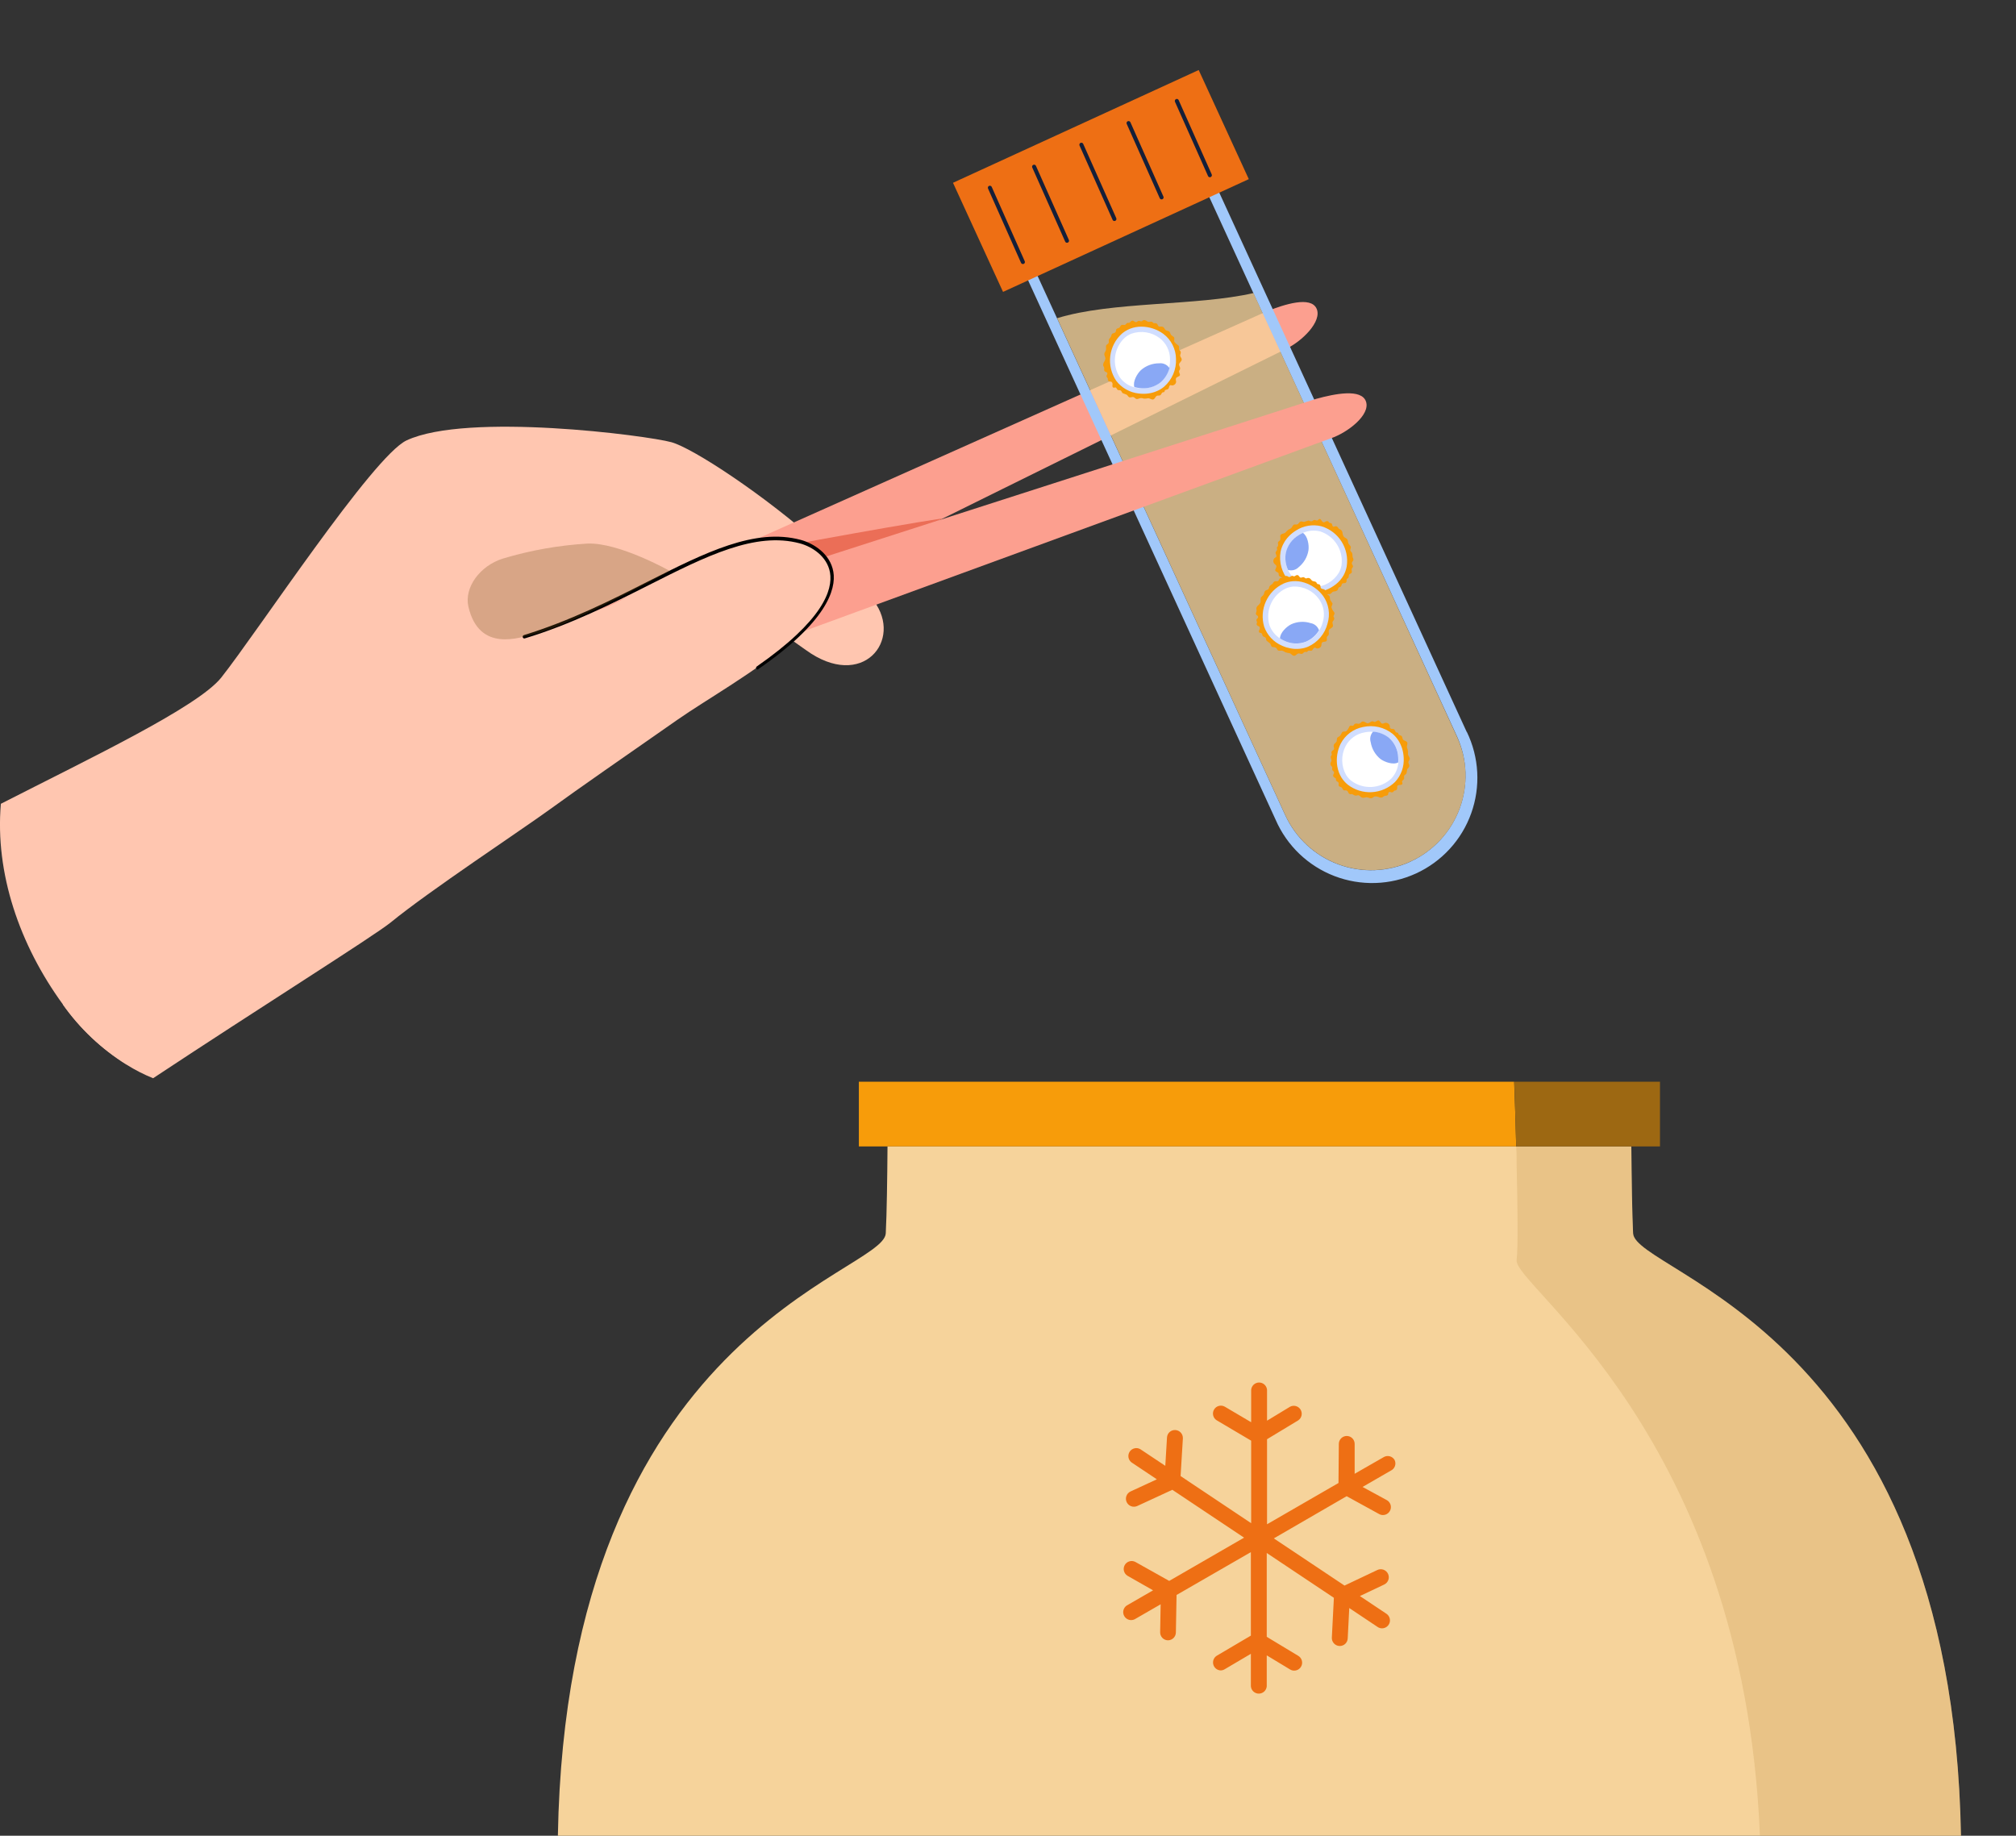 <svg width="403" height="367" viewBox="0 0 403 367" fill="none" xmlns="http://www.w3.org/2000/svg">
<rect x="0" y="0" width="403" height="367" fill="#333333" stroke="none"/>
<g clip-path="url(#clip0_34_4699)">
<path d="M161.081 129.943C160.111 129.254 159.199 128.594 158.335 128.002C147.662 120.763 141.529 120.103 141.529 120.103L25.295 212.814C20.293 209.695 15.964 205.607 12.564 200.791C3.899 188.904 -1.02 174.542 0.173 160.694C18.143 151.515 39.529 141.345 44.226 135.464C51.552 126.216 74.568 91.166 81.282 88.041C93.431 82.374 129.391 87.071 134.194 88.4C138.434 89.545 152.873 98.968 164.206 109.166C168.036 112.485 171.542 116.16 174.676 120.142C180.595 127.982 172.395 138.172 161.081 129.943Z" fill="#FFC6B0"/>
<path d="M257.026 69.778L200.301 97.803L164.458 115.532L113.914 140.539C113.308 140.828 112.644 140.974 111.973 140.966C109.373 140.966 106.918 138.705 105.695 136.114C104.181 132.893 104.637 128.652 107.859 127.138L147.943 109.244L253.233 62.238C256.794 60.831 262.033 59.153 263.188 61.705C264.343 64.257 260.258 68.264 257.026 69.778Z" fill="#FC9F8F"/>
<path d="M188.427 103.625L164.46 115.523L151.399 118.434L147.867 110.923C148.304 110.69 176.666 105.421 188.427 103.625Z" fill="#EB6E57"/>
<path d="M293.193 146.323L239.883 30.118L238.981 28.177L237.04 29.08L202.71 44.83L200.77 45.722L201.672 47.663L254.991 163.868C256.105 166.437 257.72 168.758 259.742 170.695C261.765 172.631 264.153 174.145 266.768 175.147C269.383 176.148 272.171 176.618 274.97 176.527C277.769 176.437 280.521 175.789 283.066 174.621C285.611 173.453 287.897 171.789 289.79 169.726C291.684 167.663 293.146 165.243 294.092 162.607C295.038 159.972 295.448 157.173 295.299 154.377C295.149 151.581 294.443 148.843 293.222 146.323H293.193ZM281.956 172.261C277.405 174.347 272.212 174.54 267.518 172.799C262.824 171.058 259.013 167.524 256.922 162.975L203.554 46.761L237.884 31.011L291.252 147.225C293.333 151.777 293.524 156.969 291.781 161.662C290.038 166.354 286.505 170.163 281.956 172.252V172.261Z" fill="#A1C8FA"/>
<path opacity="0.77" d="M292.969 155.056C292.974 159.367 291.504 163.549 288.803 166.909C286.102 170.268 282.334 172.603 278.123 173.524C273.913 174.446 269.514 173.899 265.657 171.974C261.8 170.05 258.718 166.864 256.921 162.946L211.316 63.616C222.281 60.22 239.184 61.2 250.566 58.59L291.213 147.196C292.36 149.658 292.959 152.34 292.969 155.056Z" fill="#F6D39B"/>
<path d="M239.622 14L190.504 36.542L200.508 58.357L249.635 35.814L239.622 14Z" fill="#EE6F14"/>
<path d="M241.854 35.436C241.776 35.437 241.699 35.414 241.633 35.37C241.568 35.327 241.516 35.266 241.486 35.193L234.878 20.346C234.835 20.248 234.832 20.138 234.871 20.038C234.909 19.938 234.984 19.857 235.082 19.813C235.13 19.79 235.182 19.777 235.235 19.776C235.289 19.774 235.342 19.783 235.392 19.802C235.441 19.821 235.487 19.849 235.525 19.886C235.564 19.923 235.594 19.968 235.615 20.017L242.223 34.864C242.266 34.961 242.269 35.072 242.23 35.172C242.192 35.272 242.117 35.353 242.019 35.397C241.968 35.423 241.912 35.436 241.854 35.436Z" fill="#151F39"/>
<path d="M204.477 52.786C204.4 52.787 204.324 52.765 204.259 52.724C204.193 52.682 204.141 52.623 204.108 52.554L197.51 37.697C197.487 37.649 197.475 37.596 197.473 37.543C197.471 37.49 197.48 37.437 197.499 37.387C197.518 37.337 197.547 37.292 197.584 37.253C197.62 37.215 197.665 37.184 197.714 37.163C197.812 37.12 197.922 37.118 198.022 37.156C198.122 37.194 198.203 37.27 198.247 37.367L204.845 52.224C204.868 52.272 204.881 52.324 204.883 52.378C204.884 52.431 204.876 52.484 204.857 52.534C204.838 52.584 204.809 52.629 204.772 52.667C204.735 52.706 204.691 52.736 204.642 52.757C204.589 52.777 204.533 52.787 204.477 52.786Z" fill="#151F39"/>
<path d="M222.776 44.189C222.698 44.189 222.621 44.167 222.555 44.123C222.49 44.08 222.438 44.019 222.408 43.946L215.8 29.099C215.757 29.001 215.754 28.89 215.792 28.791C215.831 28.691 215.906 28.61 216.003 28.566C216.052 28.543 216.104 28.53 216.157 28.529C216.211 28.527 216.264 28.535 216.313 28.555C216.363 28.573 216.409 28.602 216.447 28.639C216.486 28.676 216.516 28.72 216.537 28.769L223.145 43.616C223.188 43.714 223.19 43.825 223.152 43.925C223.114 44.025 223.038 44.106 222.941 44.15C222.891 44.178 222.834 44.191 222.776 44.189Z" fill="#151F39"/>
<path d="M232.199 39.861C232.121 39.861 232.044 39.839 231.978 39.796C231.913 39.752 231.861 39.691 231.831 39.618L225.233 24.771C225.21 24.723 225.197 24.671 225.196 24.617C225.194 24.564 225.203 24.511 225.222 24.461C225.241 24.412 225.269 24.366 225.306 24.328C225.343 24.289 225.387 24.259 225.436 24.238C225.534 24.195 225.645 24.192 225.745 24.23C225.845 24.268 225.925 24.344 225.97 24.442L232.568 39.298C232.591 39.346 232.603 39.399 232.605 39.452C232.607 39.505 232.598 39.558 232.579 39.608C232.56 39.658 232.531 39.703 232.495 39.742C232.458 39.78 232.413 39.811 232.364 39.832C232.312 39.852 232.256 39.862 232.199 39.861Z" fill="#151F39"/>
<path d="M213.296 48.536C213.218 48.537 213.141 48.514 213.075 48.471C213.009 48.428 212.958 48.366 212.927 48.294L206.329 33.447C206.301 33.352 206.309 33.25 206.35 33.16C206.391 33.071 206.463 32.999 206.554 32.959C206.644 32.919 206.745 32.912 206.84 32.941C206.934 32.97 207.015 33.033 207.067 33.117L213.665 47.964C213.687 48.012 213.7 48.064 213.702 48.117C213.704 48.171 213.695 48.224 213.676 48.274C213.657 48.323 213.628 48.369 213.591 48.407C213.554 48.446 213.51 48.476 213.461 48.497C213.411 48.525 213.354 48.538 213.296 48.536Z" fill="#151F39"/>
<path d="M303.088 229.195H171.688V216.25H302.681C302.817 219.636 302.962 224.323 303.088 229.195Z" fill="#F79C0A"/>
<path d="M392 367H111.52C113.305 266.079 176.667 254.667 177.065 246.564C177.269 242.683 177.366 235.57 177.414 229.204H326.106C326.164 235.57 326.261 242.673 326.455 246.564C326.853 254.667 390.225 266.06 392 367Z" fill="#F6D39B"/>
<path d="M263.123 79.734L111.569 128.487C108.202 129.652 107.3 133.815 108.464 137.221C109.609 140.588 112.743 143.645 116.11 142.49L266.054 87.624C269.421 86.469 273.952 82.956 273.069 80.297C272.186 77.638 266.82 78.716 263.123 79.734Z" fill="#FC9F8F"/>
<path d="M158.338 128.031C151.274 134.212 141.153 139.879 135.39 143.916C124.454 151.543 115.847 157.502 110.025 161.733C104.203 165.964 85.767 178.132 78.082 184.43C74.725 187.147 51.447 201.761 30.605 215.56C28.758 214.815 26.982 213.906 25.297 212.843C20.295 209.724 15.967 205.636 12.566 200.82C34.04 174.746 79.984 124.295 84.37 127.856C90.192 132.563 99.41 124.557 115.605 122.897C122.513 122.218 130.16 116.105 137.631 112.408C144.113 109.157 157.484 105.11 163.432 109.962C164.366 110.747 165.099 111.746 165.567 112.873C167.74 117.822 164.024 123.082 158.338 128.031Z" fill="#FFC6B0"/>
<path d="M151.477 133.853C151.422 133.854 151.367 133.841 151.318 133.815C151.269 133.79 151.227 133.753 151.196 133.708C151.17 133.672 151.152 133.631 151.143 133.588C151.133 133.544 151.132 133.5 151.141 133.456C151.149 133.413 151.166 133.372 151.19 133.335C151.214 133.298 151.246 133.266 151.283 133.242C164.479 124.062 166.527 117.958 165.915 114.455C165.343 111.204 162.315 109.283 159.899 108.633C150.972 106.236 141.143 111.195 129.751 116.949C122.445 120.637 114.158 124.819 104.921 127.623C104.878 127.638 104.833 127.644 104.788 127.641C104.743 127.638 104.699 127.625 104.659 127.604C104.619 127.584 104.584 127.555 104.555 127.519C104.527 127.484 104.506 127.444 104.494 127.4C104.469 127.314 104.479 127.222 104.52 127.142C104.562 127.063 104.632 127.002 104.717 126.973C113.906 124.149 122.183 119.986 129.441 116.299C140.959 110.477 150.914 105.469 160.074 107.934C162.684 108.642 165.964 110.729 166.585 114.3C167.206 117.871 165.158 124.373 151.671 133.708C151.626 133.778 151.557 133.83 151.477 133.853Z" fill="black"/>
<path d="M278.782 291.882C278.678 291.701 278.54 291.543 278.375 291.416C278.21 291.289 278.022 291.195 277.821 291.141C277.62 291.087 277.41 291.073 277.204 291.101C276.997 291.128 276.798 291.195 276.618 291.3L270.796 294.638V288.679C270.799 288.471 270.76 288.264 270.682 288.07C270.605 287.877 270.489 287.701 270.343 287.552C270.197 287.403 270.023 287.285 269.831 287.203C269.639 287.122 269.433 287.08 269.224 287.078C268.806 287.078 268.404 287.243 268.106 287.538C267.808 287.832 267.638 288.232 267.633 288.65L267.565 296.481L253.282 304.73V287.728L259.521 283.954C259.858 283.724 260.095 283.374 260.181 282.976C260.268 282.577 260.198 282.16 259.987 281.812C259.775 281.463 259.438 281.209 259.044 281.102C258.65 280.995 258.231 281.043 257.872 281.237L253.282 284.022V277.86C253.251 277.46 253.07 277.087 252.776 276.815C252.482 276.543 252.096 276.392 251.695 276.392C251.295 276.392 250.909 276.543 250.615 276.815C250.321 277.087 250.14 277.46 250.109 277.86V284.332L244.86 281.237C244.498 281.023 244.066 280.962 243.66 281.066C243.253 281.171 242.904 281.433 242.691 281.795C242.477 282.156 242.416 282.588 242.521 282.994C242.625 283.401 242.887 283.75 243.249 283.963L250.109 288.02V304.516L236.001 295.094L236.457 287.573C236.48 287.153 236.336 286.74 236.056 286.425C235.776 286.11 235.383 285.919 234.962 285.894C234.754 285.88 234.545 285.907 234.348 285.974C234.15 286.041 233.968 286.147 233.812 286.285C233.656 286.423 233.529 286.591 233.438 286.779C233.347 286.967 233.295 287.171 233.284 287.379L232.944 293.046L227.947 289.718C227.597 289.516 227.184 289.455 226.791 289.547C226.397 289.638 226.054 289.876 225.829 290.211C225.605 290.547 225.516 290.955 225.581 291.354C225.647 291.752 225.861 292.111 226.181 292.357L231.256 295.744L226.006 298.17C225.62 298.346 225.32 298.669 225.172 299.066C225.023 299.464 225.039 299.904 225.215 300.29C225.392 300.676 225.714 300.976 226.112 301.125C226.509 301.273 226.95 301.257 227.336 301.081L234.351 297.84L248.692 307.408L233.73 316.054L226.938 312.25C226.571 312.065 226.148 312.028 225.755 312.148C225.362 312.268 225.031 312.535 224.831 312.894C224.63 313.252 224.576 313.674 224.679 314.071C224.783 314.468 225.036 314.81 225.385 315.026L230.499 317.937L225.22 320.984C224.889 321.211 224.655 321.554 224.567 321.946C224.478 322.337 224.54 322.748 224.742 323.095C224.943 323.443 225.268 323.701 225.652 323.819C226.036 323.937 226.45 323.905 226.812 323.73L232.012 320.732L231.915 326.311C231.91 326.52 231.946 326.727 232.022 326.922C232.097 327.116 232.21 327.294 232.355 327.445C232.499 327.595 232.672 327.716 232.863 327.799C233.054 327.883 233.259 327.928 233.468 327.932C233.885 327.932 234.285 327.768 234.583 327.476C234.881 327.184 235.052 326.787 235.059 326.37L235.195 318.868L250.051 310.3V326.991L243.191 331.037C242.913 331.223 242.701 331.492 242.585 331.806C242.469 332.119 242.454 332.461 242.543 332.783C242.632 333.105 242.821 333.391 243.081 333.601C243.342 333.81 243.662 333.931 243.996 333.948C244.28 333.95 244.559 333.873 244.801 333.725L250.051 330.63V337.122C250.082 337.521 250.263 337.894 250.557 338.166C250.851 338.438 251.237 338.589 251.637 338.589C252.038 338.589 252.424 338.438 252.718 338.166C253.012 337.894 253.193 337.521 253.224 337.122V330.94L257.813 333.715C257.992 333.837 258.193 333.921 258.405 333.962C258.617 334.003 258.835 334 259.046 333.954C259.257 333.909 259.456 333.82 259.632 333.695C259.808 333.57 259.956 333.41 260.068 333.225C260.18 333.041 260.254 332.835 260.284 332.622C260.314 332.408 260.3 332.19 260.244 331.982C260.187 331.774 260.089 331.579 259.954 331.41C259.82 331.241 259.653 331.101 259.463 330.998L253.224 327.233V310.475L266.643 319.431L266.236 327.398C266.217 327.818 266.364 328.229 266.646 328.541C266.927 328.853 267.32 329.042 267.74 329.067H267.827C268.233 329.068 268.624 328.912 268.919 328.632C269.213 328.352 269.389 327.969 269.409 327.563L269.719 321.479L275.386 325.263C275.646 325.441 275.954 325.536 276.269 325.535C276.609 325.534 276.94 325.423 277.213 325.22C277.486 325.017 277.687 324.731 277.785 324.406C277.884 324.08 277.876 323.731 277.762 323.41C277.648 323.09 277.434 322.814 277.152 322.624L271.844 319.082L276.696 316.782C277.082 316.602 277.38 316.276 277.526 315.875C277.672 315.475 277.652 315.033 277.472 314.647C277.292 314.261 276.966 313.963 276.565 313.817C276.165 313.671 275.723 313.691 275.337 313.871L268.768 316.986L254.64 307.554L269.195 299.121L275.696 302.692C275.931 302.822 276.195 302.889 276.463 302.886C276.814 302.883 277.154 302.765 277.43 302.549C277.707 302.332 277.904 302.031 277.992 301.691C278.079 301.351 278.052 300.992 277.914 300.669C277.776 300.347 277.535 300.079 277.229 299.907L272.378 297.268L278.006 294.017C278.199 293.93 278.373 293.805 278.517 293.65C278.662 293.495 278.773 293.313 278.846 293.114C278.918 292.914 278.95 292.703 278.939 292.491C278.928 292.28 278.875 292.072 278.782 291.882Z" fill="#EE6F14"/>
<path d="M331.832 216.25V229.195H303.091C302.965 224.343 302.82 219.636 302.703 216.25H331.832Z" fill="#9D6812"/>
<path opacity="0.28" d="M392 366.99H351.81C348.52 286.807 302.537 257.074 303.177 251.921C303.468 249.592 303.381 241.354 303.177 232.882C303.177 231.65 303.177 230.417 303.09 229.195H326.106C326.106 235.57 326.261 242.673 326.455 246.565C326.853 254.658 390.215 266.05 392 366.99Z" fill="#C49955"/>
<path opacity="0.28" d="M133.932 114.164C133.932 114.164 123.743 108.41 117.436 108.672C111.711 109.01 106.046 110.013 100.553 111.66C95.876 113.126 92.79 117.483 93.624 121.238C95.779 130.651 104.085 127.361 106.598 126.818C113.4 125.343 133.932 114.164 133.932 114.164Z" fill="#72511B"/>
<path d="M232.558 66.751C231.286 65.824 229.756 65.319 228.182 65.305C227.392 65.297 226.608 65.442 225.873 65.732C225.291 65.969 224.751 66.296 224.272 66.702C222.98 67.871 222.154 69.466 221.944 71.195C221.733 72.924 222.153 74.671 223.127 76.115C223.664 76.824 224.34 77.416 225.115 77.855C225.889 78.294 226.744 78.57 227.629 78.667C227.951 78.707 228.275 78.726 228.599 78.725C228.904 78.725 229.209 78.706 229.511 78.667C230.103 78.594 230.681 78.437 231.229 78.201C231.764 77.983 232.262 77.681 232.704 77.308C233.494 76.619 234.118 75.76 234.529 74.795C234.941 73.831 235.129 72.786 235.081 71.738C235.07 70.769 234.837 69.816 234.399 68.951C233.962 68.087 233.332 67.334 232.558 66.751Z" fill="white"/>
<path d="M221.088 69.342C221.108 69.545 221.108 69.75 221.088 69.953C221.023 70.165 220.925 70.364 220.797 70.545C220.734 70.717 220.734 70.906 220.797 71.079C220.874 71.253 220.933 71.435 220.972 71.622C220.952 71.867 220.872 72.104 220.739 72.311C220.575 72.527 220.502 72.799 220.535 73.068C220.535 73.204 220.681 73.32 220.72 73.456C220.807 73.757 220.574 74.116 220.943 74.31C221.079 74.388 221.253 74.397 221.331 74.523C221.356 74.587 221.365 74.656 221.356 74.724C221.348 74.792 221.322 74.856 221.282 74.912C221.244 74.966 221.218 75.028 221.204 75.093C221.191 75.158 221.191 75.225 221.205 75.29C221.205 75.436 221.418 75.523 221.447 75.678C221.477 75.834 221.37 76.067 221.661 76.222C221.952 76.377 222.088 76.222 222.243 76.387C222.318 76.471 222.369 76.574 222.391 76.685C222.413 76.796 222.406 76.91 222.369 77.017C222.369 77.182 222.369 77.386 222.495 77.464C222.622 77.541 222.845 77.464 223.01 77.464C223.175 77.464 223.242 77.813 223.417 77.939C223.592 78.066 223.893 77.939 224.077 78.104C224.261 78.269 224.242 78.492 224.446 78.609C224.679 78.714 224.919 78.804 225.164 78.881C225.494 79.036 225.523 79.482 225.95 79.443C226.105 79.443 226.251 79.376 226.406 79.366C226.784 79.366 226.842 79.618 227.114 79.744C227.386 79.87 227.745 79.599 228.084 79.579C228.289 79.59 228.492 79.629 228.686 79.696C228.966 79.704 229.247 79.678 229.521 79.618C229.899 79.618 230.239 79.987 230.588 79.841C230.937 79.696 230.976 79.104 231.451 79.084C231.609 79.103 231.769 79.083 231.917 79.026C232.189 78.881 232.169 78.473 232.499 78.424C232.556 78.427 232.612 78.417 232.664 78.395C232.716 78.374 232.763 78.341 232.8 78.298V78.153C232.833 78.088 232.882 78.033 232.941 77.99C233 77.948 233.068 77.921 233.14 77.91C233.279 77.889 233.412 77.836 233.528 77.755C233.722 77.57 233.654 77.212 233.868 77.056C234.081 76.901 234.11 77.056 234.265 77.056C234.466 77.064 234.662 76.998 234.817 76.871C234.973 76.744 235.077 76.565 235.11 76.367C235.11 76.115 234.964 75.834 235.11 75.581C235.255 75.329 235.75 75.29 235.857 75.038C235.963 74.786 235.595 74.417 235.711 74.145C235.711 74.058 235.818 73.99 235.857 73.903C235.892 73.821 235.911 73.734 235.911 73.645C235.911 73.557 235.892 73.469 235.857 73.388C235.774 73.234 235.719 73.066 235.692 72.893C235.692 72.495 236.235 72.282 236.225 71.855C236.225 71.593 235.944 71.36 235.915 71.108C235.886 70.855 236.216 70.477 235.915 70.137C235.847 70.05 235.74 69.992 235.701 69.895C235.663 69.798 235.701 69.545 235.701 69.371C235.696 69.297 235.674 69.226 235.637 69.162C235.6 69.098 235.549 69.043 235.488 69.002C235.201 68.829 234.953 68.597 234.76 68.323C234.634 68.1 234.848 67.653 234.692 67.449C234.537 67.246 234.265 67.139 234.091 66.945C233.916 66.751 233.945 66.343 233.635 66.217C233.324 66.091 233.285 66.139 233.13 66.062C232.8 65.897 232.8 65.518 232.48 65.353C232.16 65.188 231.927 65.353 231.694 65.276C231.461 65.198 231.471 64.965 231.364 64.829C231.319 64.764 231.26 64.711 231.191 64.672C231.122 64.633 231.045 64.611 230.966 64.606C230.861 64.63 230.751 64.63 230.646 64.606C230.549 64.606 230.491 64.48 230.413 64.422C230.171 64.218 229.899 64.364 229.627 64.344C229.356 64.325 229.22 64.131 228.977 64.043C228.901 64.01 228.818 63.992 228.735 63.992C228.651 63.992 228.568 64.01 228.492 64.043C228.376 64.102 228.288 64.218 228.152 64.247C228.016 64.276 227.813 64.121 227.638 64.131C227.505 64.172 227.383 64.242 227.279 64.334C226.881 64.606 226.707 64.014 226.309 64.111C225.911 64.208 225.93 64.558 225.678 64.548C225.594 64.543 225.51 64.543 225.426 64.548C225.076 64.606 225.076 65.052 224.669 64.965C224.523 64.927 224.369 64.927 224.223 64.965C223.99 65.043 223.951 65.324 223.796 65.479C223.64 65.635 223.272 65.615 223.155 65.829C223.039 66.042 223.155 66.353 222.825 66.528C222.495 66.702 222.36 66.595 222.224 66.848C222.171 66.98 222.129 67.117 222.098 67.255C221.991 67.508 221.719 67.672 221.651 67.944C221.632 68.083 221.632 68.223 221.651 68.362C221.651 68.779 221.292 68.759 221.117 69.06C221.087 69.151 221.077 69.247 221.088 69.342ZM222.622 69.555C222.772 69.16 222.971 68.785 223.213 68.439C223.736 67.645 224.437 66.985 225.261 66.511C226.085 66.037 227.009 65.764 227.958 65.712C231.131 65.712 234.828 68.381 234.489 72.369C234.438 73.011 234.294 73.642 234.062 74.242C233.65 75.326 232.936 76.268 232.003 76.957C231.07 77.645 229.959 78.05 228.802 78.124C227.63 78.186 226.462 77.929 225.424 77.378C224.387 76.828 223.519 76.005 222.913 74.999C222.472 74.162 222.217 73.239 222.167 72.294C222.117 71.35 222.272 70.405 222.622 69.526V69.555Z" fill="#F79C0A"/>
<path d="M232.558 66.751C231.286 65.824 229.756 65.319 228.182 65.305C227.392 65.297 226.608 65.442 225.873 65.732C225.291 65.969 224.751 66.296 224.272 66.702C222.98 67.871 222.154 69.466 221.944 71.195C221.733 72.924 222.153 74.671 223.127 76.115C223.664 76.824 224.34 77.416 225.115 77.855C225.889 78.294 226.744 78.57 227.629 78.667C227.951 78.707 228.275 78.726 228.599 78.725C228.904 78.725 229.209 78.706 229.511 78.667C230.103 78.594 230.681 78.437 231.229 78.201C231.764 77.983 232.262 77.681 232.704 77.308C233.494 76.619 234.118 75.76 234.529 74.795C234.941 73.831 235.129 72.786 235.081 71.738C235.07 70.769 234.837 69.816 234.399 68.951C233.962 68.087 233.332 67.334 232.558 66.751ZM227.707 77.619C227.379 77.577 227.055 77.512 226.736 77.425C225.592 77.122 224.585 76.437 223.884 75.484C223.074 74.255 222.727 72.779 222.905 71.318C223.083 69.857 223.773 68.507 224.854 67.507C225.245 67.174 225.687 66.905 226.164 66.712C227.108 66.38 228.121 66.289 229.11 66.444C230.098 66.6 231.033 66.999 231.83 67.605C232.467 68.097 232.983 68.727 233.339 69.449C233.696 70.17 233.883 70.963 233.887 71.768C233.91 72.365 233.848 72.963 233.703 73.543C233.417 74.677 232.787 75.694 231.898 76.454C231.311 76.915 230.638 77.251 229.917 77.445C229.197 77.638 228.445 77.684 227.707 77.58V77.619Z" fill="#D1DEFF"/>
<path d="M233.781 73.543C233.495 74.677 232.865 75.694 231.976 76.454C231.381 76.921 230.698 77.26 229.967 77.452C229.236 77.644 228.473 77.684 227.726 77.57C227.399 77.529 227.074 77.464 226.756 77.376C226.407 76.27 227.328 74.698 228.066 73.999C229.079 73.108 230.385 72.621 231.734 72.631C232.101 72.589 232.473 72.643 232.813 72.787C233.153 72.932 233.45 73.162 233.674 73.456L233.781 73.543Z" fill="#89A8F5"/>
<path d="M262.753 118.434C264.325 118.348 265.831 117.775 267.062 116.794C267.678 116.301 268.195 115.695 268.585 115.008C268.885 114.456 269.095 113.86 269.206 113.242C269.475 111.521 269.112 109.76 268.185 108.285C267.257 106.811 265.828 105.721 264.16 105.217C263.297 104.999 262.397 104.963 261.519 105.11C260.641 105.257 259.802 105.584 259.057 106.071C258.784 106.235 258.525 106.42 258.28 106.624C258.046 106.818 257.822 107.026 257.611 107.245C257.198 107.675 256.848 108.162 256.572 108.691C256.299 109.199 256.103 109.746 255.99 110.312C255.814 111.345 255.872 112.405 256.161 113.413C256.45 114.421 256.962 115.351 257.659 116.134C258.278 116.879 259.058 117.473 259.941 117.872C260.824 118.27 261.785 118.463 262.753 118.434Z" fill="white"/>
<path d="M269.961 109.176C269.845 109.011 269.68 108.875 269.573 108.701C269.499 108.493 269.451 108.278 269.427 108.06C269.379 107.885 269.268 107.734 269.117 107.633C268.947 107.549 268.787 107.445 268.641 107.323C268.498 107.122 268.408 106.888 268.38 106.643C268.379 106.508 268.35 106.374 268.295 106.25C268.24 106.127 268.16 106.016 268.059 105.925C267.943 105.838 267.797 105.818 267.671 105.731C267.545 105.644 267.37 105.129 266.953 105.217C266.808 105.217 266.662 105.343 266.526 105.294C266.467 105.261 266.416 105.213 266.379 105.155C266.342 105.098 266.319 105.033 266.313 104.965C266.302 104.83 266.239 104.705 266.138 104.615C266.012 104.528 265.818 104.615 265.701 104.479C265.585 104.343 265.517 104.12 265.197 104.188C264.877 104.256 264.838 104.421 264.634 104.421C264.43 104.421 264.256 104.208 264.139 104.023C264.023 103.839 263.926 103.722 263.761 103.752C263.596 103.781 263.508 103.994 263.344 104.052C263.179 104.111 262.946 103.926 262.732 103.946C262.519 103.965 262.354 104.237 262.111 104.227C261.869 104.217 261.742 104.033 261.51 104.072C261.263 104.139 261.02 104.22 260.782 104.314C260.433 104.402 260.122 104.072 259.812 104.373C259.695 104.479 259.618 104.615 259.501 104.722C259.229 104.974 259.006 104.8 258.715 104.867C258.424 104.935 258.317 105.392 258.094 105.595C257.924 105.711 257.742 105.809 257.551 105.886C257.329 106.058 257.128 106.253 256.949 106.469C256.677 106.731 256.163 106.643 255.979 106.973C255.794 107.303 256.144 107.788 255.785 108.099C255.668 108.206 255.523 108.293 255.465 108.438C255.406 108.584 255.62 109.03 255.387 109.273C255.319 109.36 255.222 109.448 255.241 109.564C255.257 109.614 255.276 109.663 255.3 109.71C255.311 109.781 255.307 109.853 255.287 109.922C255.267 109.991 255.231 110.054 255.183 110.108C255.089 110.214 255.019 110.34 254.979 110.476C254.979 110.738 255.222 110.981 255.154 111.233C255.086 111.486 254.989 111.408 254.863 111.505C254.704 111.627 254.594 111.802 254.555 111.998C254.516 112.195 254.549 112.399 254.649 112.572C254.766 112.796 255.096 112.902 255.154 113.174C255.212 113.446 254.844 113.805 254.931 114.067C255.018 114.329 255.523 114.377 255.6 114.659C255.6 114.756 255.6 114.853 255.6 114.95C255.668 115.111 255.792 115.242 255.95 115.319C256.112 115.389 256.262 115.484 256.396 115.6C256.668 115.901 256.396 116.415 256.639 116.745C256.881 117.075 257.163 116.939 257.347 117.124C257.531 117.308 257.512 117.803 257.89 117.871C258 117.857 258.111 117.857 258.22 117.871C258.375 117.958 258.395 118.172 258.511 118.307C258.563 118.36 258.625 118.4 258.694 118.425C258.763 118.45 258.836 118.46 258.909 118.453C259.235 118.414 259.564 118.44 259.88 118.531C260.122 118.618 260.239 119.093 260.491 119.161C260.743 119.229 261.015 119.161 261.267 119.161C261.519 119.161 261.772 119.53 262.092 119.443C262.25 119.367 262.412 119.299 262.577 119.239C262.936 119.161 263.169 119.452 263.547 119.375C263.926 119.297 263.965 119.016 264.207 118.938C264.45 118.861 264.566 119.045 264.741 119.084C264.816 119.106 264.896 119.11 264.973 119.097C265.05 119.083 265.124 119.052 265.187 119.006C265.274 118.928 265.323 118.822 265.43 118.783C265.536 118.744 265.624 118.783 265.721 118.783C266.041 118.783 266.157 118.502 266.381 118.346C266.604 118.191 266.837 118.259 267.079 118.172C267.237 118.119 267.369 118.008 267.448 117.861C267.473 117.728 267.519 117.601 267.584 117.483C267.7 117.356 267.923 117.366 268.05 117.25C268.132 117.135 268.186 117.002 268.205 116.862C268.341 116.405 268.855 116.745 269.078 116.444C269.301 116.143 269.078 115.852 269.282 115.707C269.357 115.664 269.428 115.615 269.495 115.561C269.728 115.29 269.495 114.95 269.816 114.756C269.958 114.71 270.086 114.626 270.184 114.513C270.32 114.3 270.184 114.057 270.184 113.834C270.184 113.611 270.514 113.407 270.466 113.164C270.417 112.922 270.116 112.776 270.281 112.417C270.446 112.058 270.602 112.068 270.543 111.786C270.485 111.505 270.427 111.524 270.388 111.389C270.349 111.253 270.388 110.826 270.301 110.583C270.23 110.458 270.142 110.344 270.039 110.243C269.777 109.923 270.039 109.71 270.039 109.37C270.025 109.301 269.998 109.236 269.961 109.176ZM268.641 109.972C268.776 110.374 268.86 110.791 268.894 111.214C268.991 112.157 268.866 113.11 268.529 113.996C268.192 114.883 267.652 115.678 266.953 116.318C264.518 118.346 259.938 118.589 257.687 115.28C257.326 114.749 257.042 114.171 256.842 113.562C256.472 112.46 256.427 111.274 256.713 110.147C256.999 109.02 257.603 107.999 258.453 107.206C259.222 106.47 260.169 105.944 261.2 105.681C262.232 105.418 263.315 105.426 264.343 105.704C265.371 105.982 266.309 106.522 267.067 107.269C267.826 108.017 268.378 108.948 268.671 109.972H268.641Z" fill="#F79C0A"/>
<path d="M262.753 118.434C264.325 118.348 265.831 117.775 267.062 116.794C267.678 116.301 268.195 115.695 268.585 115.008C268.885 114.456 269.095 113.86 269.206 113.242C269.475 111.521 269.112 109.76 268.185 108.285C267.257 106.811 265.828 105.721 264.16 105.217C263.297 104.999 262.397 104.963 261.519 105.11C260.641 105.257 259.802 105.584 259.057 106.071C258.786 106.239 258.527 106.423 258.28 106.624C258.046 106.818 257.822 107.026 257.611 107.245C257.198 107.675 256.848 108.162 256.572 108.691C256.299 109.199 256.103 109.746 255.99 110.312C255.814 111.345 255.872 112.405 256.161 113.413C256.45 114.421 256.962 115.351 257.659 116.134C258.278 116.879 259.058 117.473 259.941 117.872C260.824 118.27 261.785 118.463 262.753 118.434ZM259.619 106.973C259.889 106.813 260.168 106.667 260.454 106.537C261.533 106.056 262.742 105.95 263.889 106.236C265.288 106.682 266.485 107.608 267.268 108.851C268.051 110.094 268.37 111.574 268.168 113.029C268.073 113.534 267.899 114.022 267.654 114.475C267.134 115.333 266.408 116.049 265.543 116.557C264.677 117.066 263.698 117.35 262.695 117.386C261.888 117.409 261.087 117.245 260.354 116.909C259.62 116.572 258.974 116.071 258.465 115.445C258.071 115 257.744 114.5 257.494 113.96C256.986 112.895 256.827 111.696 257.038 110.535C257.198 109.794 257.509 109.096 257.954 108.482C258.398 107.869 258.965 107.355 259.619 106.973Z" fill="#D1DEFF"/>
<path d="M257.492 113.95C256.984 112.885 256.825 111.686 257.036 110.525C257.197 109.786 257.509 109.089 257.954 108.478C258.398 107.866 258.965 107.354 259.617 106.973C259.887 106.813 260.166 106.667 260.452 106.537C261.422 107.177 261.704 108.982 261.568 109.982C261.363 111.312 260.671 112.519 259.627 113.368C259.367 113.638 259.042 113.835 258.683 113.94C258.324 114.046 257.944 114.056 257.58 113.97L257.492 113.95Z" fill="#89A8F5"/>
<path d="M264.498 119.152C263.559 117.887 262.245 116.95 260.743 116.474C259.992 116.23 259.201 116.138 258.414 116.202C257.789 116.254 257.176 116.408 256.6 116.658C255.019 117.392 253.757 118.672 253.044 120.262C252.331 121.852 252.215 123.645 252.718 125.314C253.018 126.151 253.488 126.918 254.097 127.565C254.706 128.213 255.443 128.728 256.26 129.079C256.548 129.209 256.842 129.322 257.143 129.419C257.444 129.506 257.735 129.574 258.036 129.632C258.622 129.737 259.219 129.76 259.811 129.7C260.389 129.645 260.954 129.505 261.49 129.283C262.442 128.854 263.286 128.215 263.957 127.416C264.629 126.616 265.113 125.676 265.371 124.664C265.657 123.739 265.727 122.762 265.575 121.806C265.424 120.851 265.055 119.943 264.498 119.152Z" fill="white"/>
<path d="M252.798 118.259C252.753 118.458 252.692 118.653 252.614 118.841C252.507 119.064 252.323 119.142 252.168 119.317C252.049 119.458 251.984 119.637 251.983 119.821C252.003 120.012 252.003 120.204 251.983 120.394C251.891 120.623 251.745 120.826 251.556 120.986C251.445 121.061 251.35 121.158 251.279 121.272C251.207 121.385 251.159 121.513 251.139 121.646C251.139 121.791 251.197 121.927 251.197 122.073C251.197 122.393 250.867 122.665 251.197 122.956C251.304 123.062 251.469 123.13 251.498 123.276C251.506 123.343 251.496 123.411 251.471 123.474C251.445 123.537 251.405 123.592 251.353 123.635C251.243 123.717 251.17 123.839 251.149 123.975C251.149 124.13 251.295 124.256 251.285 124.411C251.275 124.567 251.091 124.761 251.285 124.994C251.479 125.226 251.673 125.158 251.789 125.323C251.834 125.427 251.851 125.54 251.839 125.653C251.827 125.765 251.787 125.872 251.721 125.964C251.653 126.11 251.595 126.304 251.721 126.43C251.848 126.556 252.061 126.507 252.197 126.614C252.333 126.721 252.323 127.012 252.449 127.177C252.575 127.342 252.905 127.332 253.031 127.536C253.157 127.74 253.031 127.953 253.235 128.128C253.43 128.297 253.634 128.456 253.846 128.603C254.108 128.836 254.011 129.283 254.419 129.37C254.574 129.37 254.729 129.37 254.885 129.428C255.244 129.516 255.224 129.797 255.438 130.001C255.651 130.205 256.098 130.001 256.408 130.117C256.598 130.197 256.78 130.294 256.951 130.408C257.216 130.496 257.489 130.555 257.766 130.583C258.135 130.67 258.349 131.146 258.737 131.107C259.125 131.068 259.319 130.525 259.775 130.651C259.923 130.709 260.082 130.736 260.241 130.729C260.542 130.67 260.639 130.272 260.969 130.331C261.085 130.331 261.211 130.331 261.298 130.331C261.331 130.291 261.36 130.249 261.386 130.205C261.437 130.153 261.5 130.114 261.569 130.092C261.638 130.07 261.712 130.065 261.784 130.078C261.921 130.109 262.063 130.109 262.201 130.078C262.444 129.962 262.482 129.603 262.735 129.516C262.987 129.428 262.977 129.516 263.123 129.603C263.307 129.657 263.504 129.646 263.68 129.571C263.857 129.497 264.003 129.364 264.093 129.195C264.209 128.972 264.093 128.642 264.306 128.438C264.52 128.235 265.005 128.351 265.18 128.138C265.354 127.924 265.112 127.468 265.296 127.245C265.364 127.177 265.451 127.128 265.519 127.051C265.622 126.908 265.664 126.73 265.636 126.556C265.602 126.383 265.602 126.205 265.636 126.032C265.733 125.644 266.325 125.605 266.451 125.197C266.519 124.945 266.325 124.644 266.364 124.392C266.402 124.14 266.839 123.878 266.694 123.528C266.694 123.422 266.567 123.334 266.558 123.227C266.548 123.121 266.703 122.907 266.752 122.742C266.768 122.671 266.767 122.598 266.75 122.527C266.734 122.457 266.701 122.391 266.655 122.335C266.432 122.082 266.267 121.784 266.17 121.461C266.102 121.209 266.441 120.85 266.354 120.607C266.224 120.38 266.082 120.159 265.927 119.947C265.791 119.666 265.927 119.326 265.704 119.113C265.481 118.899 265.393 118.938 265.267 118.812C265.141 118.686 265.112 118.21 264.86 117.948C264.607 117.686 264.326 117.803 264.132 117.648C263.938 117.492 264.015 117.289 263.947 117.114C263.925 117.04 263.885 116.972 263.831 116.916C263.777 116.86 263.711 116.818 263.637 116.794C263.53 116.794 263.414 116.794 263.326 116.716C263.252 116.647 263.195 116.56 263.162 116.464C262.987 116.202 262.686 116.26 262.424 116.163C262.162 116.066 262.104 115.833 261.9 115.678C261.836 115.625 261.761 115.586 261.681 115.564C261.601 115.542 261.516 115.538 261.434 115.552C261.298 115.552 261.182 115.658 261.046 115.639C260.91 115.62 260.765 115.416 260.59 115.387C260.45 115.379 260.31 115.406 260.183 115.464C259.727 115.61 259.727 114.989 259.358 114.969C258.989 114.95 258.853 115.29 258.62 115.212C258.547 115.17 258.469 115.137 258.388 115.115C258.029 115.115 257.902 115.484 257.534 115.29C257.416 115.197 257.275 115.14 257.126 115.125C256.874 115.125 256.757 115.387 256.563 115.484C256.369 115.581 256.03 115.484 255.845 115.629C255.661 115.775 255.719 116.134 255.331 116.202C255.088 116.202 254.856 116.124 254.652 116.328C254.448 116.532 254.506 116.57 254.419 116.677C254.332 116.784 253.934 116.968 253.788 117.201C253.723 117.326 253.677 117.46 253.652 117.599C253.526 117.997 253.196 117.871 252.934 118.104C252.88 118.147 252.834 118.2 252.798 118.259ZM254.196 118.919C254.453 118.584 254.753 118.284 255.088 118.026C255.825 117.424 256.691 117.002 257.62 116.793C258.548 116.584 259.511 116.594 260.435 116.823C263.472 117.735 266.257 121.413 264.704 125.12C264.46 125.715 264.133 126.274 263.734 126.779C263.022 127.698 262.061 128.392 260.964 128.778C259.868 129.163 258.683 129.224 257.553 128.953C256.513 128.722 255.551 128.227 254.759 127.514C253.968 126.801 253.374 125.896 253.036 124.886C252.698 123.876 252.627 122.795 252.83 121.75C253.034 120.704 253.504 119.729 254.196 118.919Z" fill="#F79C0A"/>
<path d="M264.498 119.152C263.559 117.887 262.245 116.95 260.743 116.474C259.992 116.23 259.201 116.138 258.414 116.202C257.789 116.254 257.176 116.408 256.6 116.658C255.019 117.392 253.757 118.672 253.044 120.262C252.331 121.852 252.215 123.645 252.718 125.314C253.018 126.151 253.488 126.918 254.097 127.565C254.706 128.213 255.443 128.728 256.26 129.079C256.548 129.209 256.842 129.322 257.143 129.419C257.444 129.506 257.735 129.574 258.036 129.632C258.622 129.737 259.219 129.76 259.811 129.7C260.389 129.645 260.954 129.505 261.49 129.283C262.442 128.854 263.286 128.215 263.957 127.416C264.629 126.616 265.113 125.676 265.371 124.664C265.657 123.739 265.727 122.762 265.575 121.806C265.424 120.851 265.055 119.943 264.498 119.152ZM256.736 128.109C256.449 127.978 256.174 127.825 255.911 127.653C254.91 127.025 254.151 126.078 253.757 124.965C253.349 123.552 253.456 122.04 254.058 120.698C254.66 119.356 255.719 118.272 257.046 117.638C257.522 117.436 258.026 117.309 258.54 117.26C259.54 117.222 260.534 117.434 261.432 117.876C262.329 118.318 263.103 118.977 263.683 119.792C264.149 120.45 264.459 121.206 264.586 122.001C264.714 122.797 264.657 123.612 264.42 124.382C264.27 124.958 264.035 125.507 263.722 126.013C263.116 127.027 262.206 127.825 261.121 128.293C260.41 128.569 259.65 128.694 258.888 128.659C258.126 128.624 257.379 128.43 256.697 128.089L256.736 128.109Z" fill="#D1DEFF"/>
<path d="M263.686 125.993C263.08 127.007 262.17 127.805 261.086 128.273C260.381 128.547 259.628 128.672 258.873 128.64C258.119 128.609 257.378 128.421 256.7 128.089C256.414 127.958 256.138 127.806 255.875 127.633C255.875 126.478 257.214 125.246 258.126 124.799C259.347 124.244 260.731 124.165 262.007 124.576C262.377 124.64 262.723 124.8 263.011 125.041C263.299 125.281 263.518 125.592 263.647 125.944C263.647 125.944 263.686 125.945 263.686 125.993Z" fill="#89A8F5"/>
<path d="M268.003 148.681C267.308 150.093 267.074 151.689 267.334 153.242C267.469 154.021 267.749 154.768 268.159 155.445C268.495 155.977 268.914 156.452 269.401 156.852C270.774 157.923 272.488 158.461 274.227 158.367C275.966 158.272 277.612 157.551 278.861 156.337C279.467 155.69 279.933 154.926 280.232 154.091C280.531 153.257 280.655 152.37 280.598 151.485C280.584 151.16 280.548 150.836 280.491 150.515C280.441 150.216 280.37 149.921 280.278 149.632C280.099 149.06 279.845 148.515 279.521 148.011C279.207 147.526 278.824 147.088 278.386 146.711C277.567 146.057 276.612 145.594 275.591 145.357C274.57 145.121 273.509 145.116 272.486 145.343C271.534 145.521 270.635 145.914 269.858 146.493C269.081 147.071 268.447 147.82 268.003 148.681Z" fill="white"/>
<path d="M272.572 159.491C272.774 159.441 272.978 159.406 273.184 159.384C273.402 159.413 273.615 159.475 273.814 159.569C273.992 159.61 274.178 159.586 274.339 159.501C274.523 159.413 274.649 159.268 274.843 159.229C275.087 159.207 275.334 159.243 275.561 159.336C275.68 159.402 275.811 159.442 275.947 159.453C276.082 159.465 276.219 159.448 276.347 159.404C276.473 159.346 276.57 159.229 276.696 159.161C276.978 159.025 277.375 159.161 277.502 158.783C277.502 158.647 277.502 158.472 277.647 158.375C277.705 158.344 277.77 158.327 277.836 158.327C277.903 158.327 277.968 158.344 278.026 158.375C278.154 158.423 278.295 158.423 278.424 158.375C278.559 158.307 278.608 158.113 278.753 158.065C278.899 158.016 279.151 158.065 279.258 157.754C279.365 157.444 279.258 157.337 279.316 157.153C279.374 156.968 279.695 156.929 279.918 156.92C280.141 156.91 280.277 156.871 280.335 156.716C280.393 156.561 280.248 156.376 280.277 156.211C280.306 156.046 280.578 155.92 280.665 155.726C280.752 155.532 280.597 155.251 280.723 155.047C280.849 154.843 281.063 154.824 281.15 154.6C281.237 154.377 281.228 154.086 281.296 153.843C281.364 153.601 281.82 153.378 281.713 152.97C281.713 152.825 281.587 152.689 281.558 152.533C281.47 152.174 281.723 152.068 281.81 151.777C281.897 151.485 281.548 151.175 281.47 150.874C281.451 150.671 281.451 150.466 281.47 150.263C281.437 149.983 281.365 149.708 281.257 149.448C281.16 149.088 281.49 148.681 281.257 148.361C281.024 148.04 280.471 148.108 280.374 147.643C280.356 147.485 280.307 147.334 280.228 147.196C280.034 146.954 279.646 147.041 279.539 146.731C279.539 146.624 279.462 146.498 279.355 146.459C279.303 146.453 279.251 146.453 279.2 146.459C279.132 146.436 279.07 146.398 279.02 146.348C278.969 146.297 278.931 146.236 278.909 146.168C278.865 146.031 278.789 145.908 278.686 145.809C278.472 145.653 278.132 145.809 277.938 145.595C277.744 145.382 277.87 145.362 277.841 145.207C277.813 145.009 277.714 144.828 277.562 144.698C277.41 144.567 277.216 144.497 277.016 144.499C276.764 144.499 276.512 144.731 276.25 144.654C275.988 144.576 275.842 144.072 275.58 144.023C275.318 143.975 275.008 144.382 274.736 144.314C274.643 144.285 274.553 144.249 274.465 144.207C274.285 144.185 274.104 144.233 273.96 144.343C273.821 144.447 273.667 144.528 273.504 144.586C273.116 144.673 272.805 144.159 272.388 144.246C272.136 144.246 271.951 144.605 271.709 144.683C271.466 144.761 271.039 144.499 270.739 144.79C270.685 144.885 270.62 144.973 270.545 145.052C270.389 145.149 270.185 145.052 270.011 145.052C269.941 145.069 269.877 145.103 269.823 145.15C269.769 145.198 269.727 145.257 269.7 145.323C269.572 145.635 269.384 145.918 269.147 146.158C268.953 146.323 268.478 146.158 268.303 146.381C268.162 146.598 268.033 146.821 267.915 147.051C267.721 147.303 267.342 147.313 267.265 147.633C267.256 147.809 267.236 147.984 267.207 148.157C267.1 148.506 266.731 148.574 266.624 148.924C266.518 149.273 266.731 149.457 266.683 149.71C266.634 149.962 266.421 149.981 266.295 150.107C266.239 150.162 266.198 150.23 266.174 150.304C266.151 150.379 266.145 150.458 266.159 150.534C266.159 150.641 266.246 150.748 266.227 150.855C266.207 150.961 266.13 151.029 266.081 151.117C265.926 151.388 266.081 151.631 266.149 151.903C266.217 152.174 266.003 152.339 265.955 152.592C265.927 152.757 265.961 152.926 266.052 153.067C266.139 153.174 266.265 153.242 266.314 153.368C266.362 153.494 266.246 153.727 266.314 153.892C266.373 154.019 266.463 154.129 266.576 154.212C266.916 154.552 266.362 154.833 266.518 155.183C266.673 155.532 267.022 155.474 267.061 155.726C267.057 155.81 267.057 155.894 267.061 155.978C267.187 156.318 267.614 156.24 267.604 156.648C267.57 156.795 267.57 156.947 267.604 157.094C267.731 157.308 268.012 157.298 268.187 157.424C268.361 157.55 268.41 157.919 268.643 157.997C268.875 158.074 269.157 157.88 269.39 158.201C269.623 158.521 269.535 158.647 269.807 158.744C270.079 158.841 270.088 158.744 270.224 158.744C270.36 158.744 270.709 159.045 270.981 159.064C271.123 159.061 271.263 159.038 271.398 158.996C271.806 158.928 271.854 159.278 272.175 159.404C272.293 159.478 272.434 159.509 272.572 159.491ZM272.572 157.948C272.157 157.87 271.752 157.74 271.369 157.56C270.497 157.181 269.726 156.604 269.116 155.874C268.506 155.145 268.075 154.284 267.857 153.358C267.275 150.243 269.293 146.129 273.281 145.77C273.929 145.7 274.584 145.733 275.221 145.867C276.365 146.077 277.424 146.615 278.269 147.414C279.115 148.212 279.711 149.239 279.986 150.369C280.248 151.512 280.197 152.705 279.836 153.82C279.476 154.936 278.82 155.933 277.938 156.706C277.19 157.284 276.326 157.695 275.405 157.909C274.484 158.124 273.528 158.137 272.602 157.948H272.572Z" fill="#F79C0A"/>
<path d="M268.003 148.681C267.308 150.093 267.074 151.689 267.334 153.242C267.469 154.021 267.749 154.768 268.159 155.445C268.495 155.977 268.914 156.452 269.401 156.852C270.774 157.923 272.488 158.461 274.227 158.367C275.966 158.272 277.612 157.551 278.861 156.337C279.467 155.69 279.933 154.926 280.232 154.091C280.531 153.257 280.655 152.37 280.598 151.485C280.584 151.16 280.548 150.836 280.491 150.515C280.44 150.216 280.369 149.921 280.278 149.632C280.099 149.06 279.845 148.515 279.521 148.011C279.207 147.526 278.824 147.088 278.386 146.711C277.567 146.057 276.612 145.594 275.591 145.357C274.57 145.121 273.509 145.116 272.486 145.343C271.535 145.523 270.637 145.917 269.86 146.495C269.084 147.074 268.449 147.821 268.003 148.681ZM279.531 151.524C279.552 151.847 279.552 152.171 279.531 152.495C279.43 153.674 278.934 154.785 278.124 155.648C277.052 156.655 275.658 157.251 274.19 157.329C272.721 157.407 271.272 156.963 270.099 156.075C269.697 155.75 269.353 155.36 269.081 154.92C268.592 154.047 268.326 153.067 268.308 152.066C268.289 151.066 268.518 150.076 268.974 149.185C269.347 148.471 269.879 147.852 270.528 147.375C271.177 146.897 271.926 146.574 272.719 146.43C273.302 146.305 273.9 146.265 274.495 146.313C275.675 146.382 276.803 146.824 277.716 147.575C278.271 148.076 278.717 148.684 279.029 149.363C279.341 150.042 279.512 150.777 279.531 151.524Z" fill="#D1DEFF"/>
<path d="M277.697 147.536C276.783 146.785 275.655 146.343 274.475 146.274C274.221 146.55 274.044 146.888 273.96 147.254C273.877 147.62 273.89 148.001 274 148.361C274.213 149.683 274.903 150.881 275.94 151.728C276.755 152.339 278.473 152.97 279.501 152.427C279.523 152.103 279.523 151.779 279.501 151.456C279.48 150.715 279.309 149.985 278.999 149.312C278.689 148.638 278.246 148.034 277.697 147.536Z" fill="#89A8F5"/>
</g>
<defs>
<clipPath id="clip0_34_4699">
<rect width="403" height="367" fill="white"/>
</clipPath>
</defs>
</svg>
